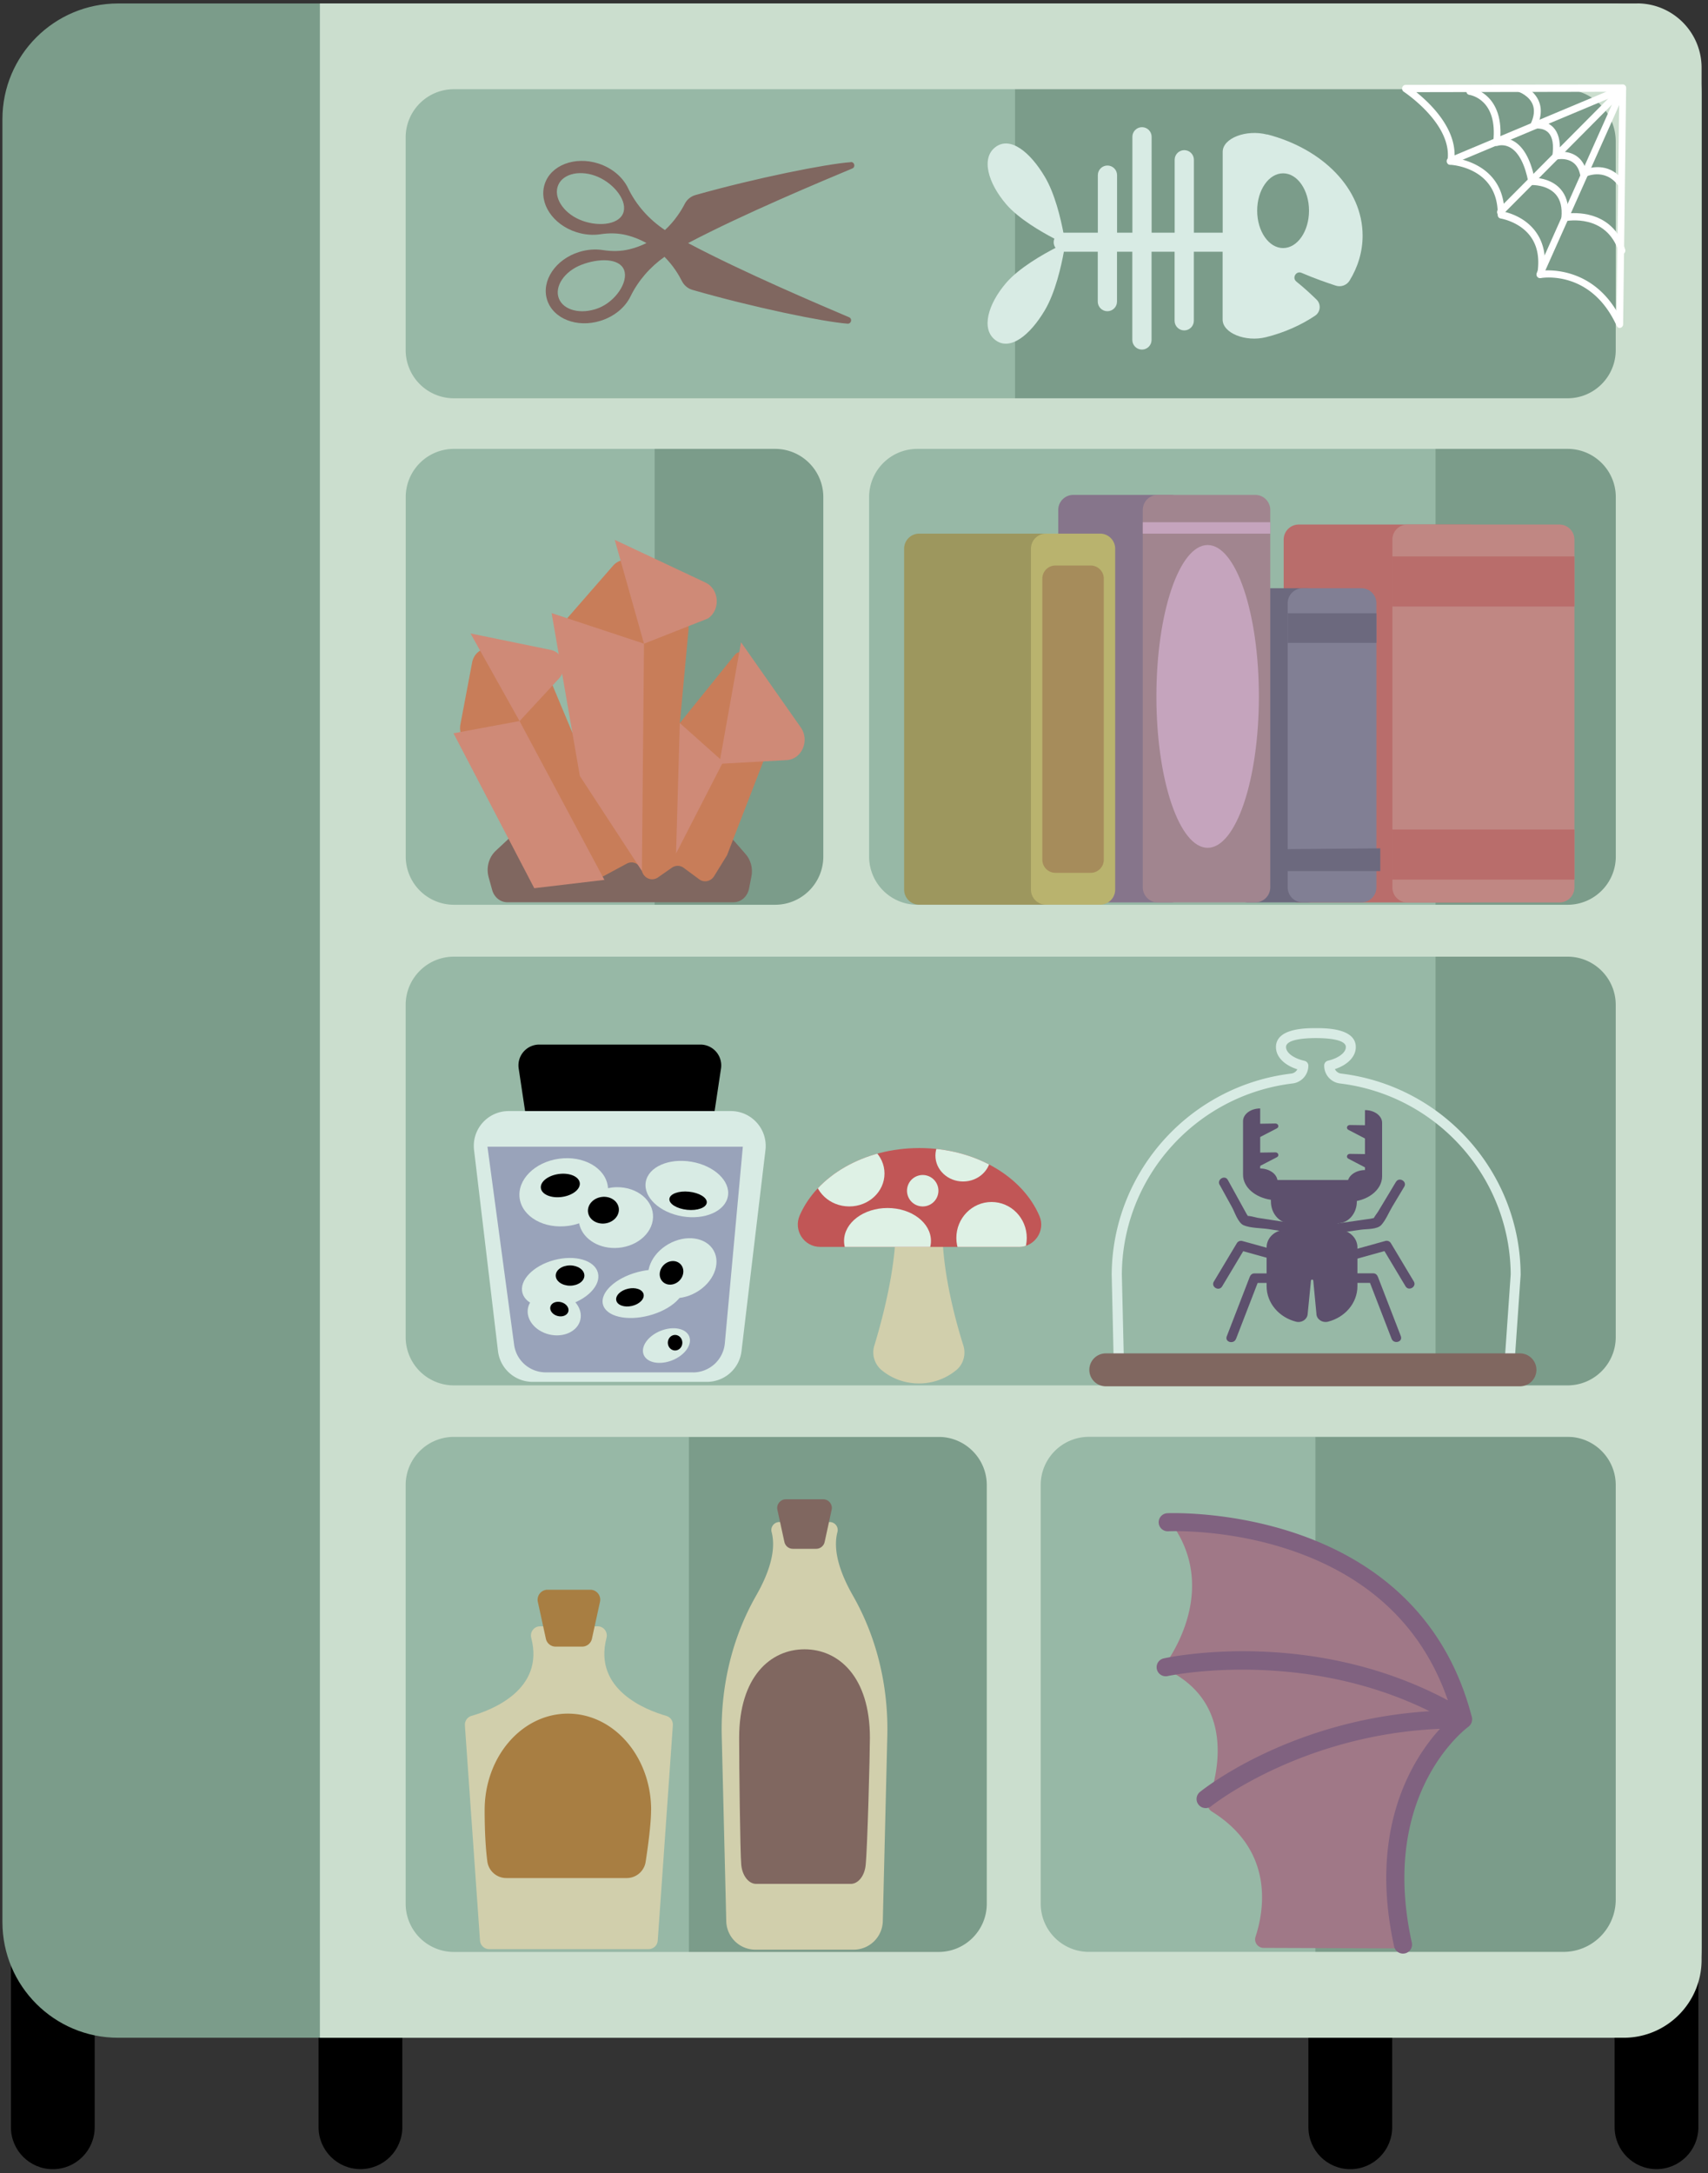 <svg class="feature shelves" viewBox="0 0 261 332" fill="none" xmlns="http://www.w3.org/2000/svg">
  <rect x="0" y="0" width="261" height="332" fill="#333333" stroke="none"/>
  <path d="M48.68 293h12.8v32c0 3.53-2.87 6.4-6.4 6.4-3.53 0-6.4-2.87-6.4-6.4v-32Z" fill="#000"/>
  <path d="M1.67 295.75h12.8v29.26c0 3.53-2.87 6.4-6.4 6.4-3.53 0-6.4-2.87-6.4-6.4v-29.26Z" fill="#000"/>
  <path d="M199.94 295.75h12.8v29.26c0 3.53-2.87 6.4-6.4 6.4-3.53 0-6.4-2.87-6.4-6.4v-29.26Z" fill="#000"/>
  <path d="M246.73 293h12.8v32c0 3.53-2.87 6.4-6.4 6.4-3.53 0-6.4-2.87-6.4-6.4v-32Z" fill="#000"/>
  <path d="M18.05.53h162.03c17.34 0 31.42 14.08 31.42 31.42v247.96c0 17.34-14.08 31.42-31.42 31.42H18.05c-9.76 0-17.68-7.92-17.68-17.68V18.21C.37 8.45 8.29.53 18.05.53Z" fill="#7B9C8A"/>
  <path d="M48.89.53h197.4c7.58 0 13.74 6.16 13.74 13.74v283.32c0 7.58-6.16 13.74-13.74 13.74H48.89V.53Z" fill="#97B8A6"/>
  <path d="M248.22 12.33h-93.11v51.14h93.11V12.33Z" fill="#7B9C8A"/>
  <path d="M248.22 144.78h-28.85v72.13h28.85v-72.13Z" fill="#7B9C8A"/>
  <path d="M248.22 67.41h-28.85v76.06h28.85V67.41Z" fill="#7B9C8A"/>
  <path d="M128.89 67.41h-28.85v76.06h28.85V67.41Z" fill="#7B9C8A"/>
  <path d="M248.22 219.53h-47.21v82.62h47.21v-82.62Z" fill="#7B9C8A"/>
  <path d="M152.49 219.53h-47.21v82.62h47.21v-82.62Z" fill="#7B9C8A"/>
  <path d="M250.19.53H48.89v310.8h199.23c6.57 0 11.9-5.33 11.9-11.9V10.36c0-5.43-4.4-9.84-9.84-9.84l.01.01ZM62 130.86V75.95c0-4.07 3.3-7.37 7.37-7.37h49.07c4.07 0 7.37 3.3 7.37 7.37v54.91c0 4.07-3.3 7.37-7.37 7.37H69.37a7.37 7.37 0 0 1-7.37-7.37Zm78.18-62.28h99.36c4.07 0 7.37 3.3 7.37 7.37v54.91c0 4.07-3.3 7.37-7.37 7.37h-99.36a7.37 7.37 0 0 1-7.37-7.37V75.95c0-4.07 3.3-7.37 7.37-7.37Zm98.73-54.94c4.41 0 7.99 3.58 7.99 7.99v31.85c0 4.07-3.3 7.37-7.37 7.37H69.36a7.37 7.37 0 0 1-7.37-7.37V21c0-4.07 3.3-7.37 7.37-7.37h169.55v.01ZM69.36 219.53h74.06c4.07 0 7.37 3.3 7.37 7.37v63.95c0 4.07-3.3 7.37-7.37 7.37H69.36a7.37 7.37 0 0 1-7.37-7.37V226.9c0-4.07 3.3-7.37 7.37-7.37Zm177.54 70.69c0 4.41-3.58 7.99-7.99 7.99H166.4a7.37 7.37 0 0 1-7.37-7.37v-63.95c0-4.07 3.3-7.37 7.37-7.37h73.13c4.07 0 7.37 3.3 7.37 7.37v63.33ZM61.99 204.29v-50.76c0-4.07 3.3-7.37 7.37-7.37h170.17c4.07 0 7.37 3.3 7.37 7.37v50.76c0 4.07-3.3 7.37-7.37 7.37H69.36a7.37 7.37 0 0 1-7.37-7.37Z" fill="#CBDECE"/>
  <path d="M159.8 81.53h-19.34a2.3 2.3 0 0 0-2.3 2.3v52.09a2.3 2.3 0 0 0 2.3 2.3h19.34a2.3 2.3 0 0 0 2.3-2.3V83.83a2.3 2.3 0 0 0-2.3-2.3Z" fill="#9D975E"/>
  <path d="M178.89 75.61h-14.88a2.3 2.3 0 0 0-2.3 2.3v57.66a2.3 2.3 0 0 0 2.3 2.3h14.88a2.3 2.3 0 0 0 2.3-2.3V77.91a2.3 2.3 0 0 0-2.3-2.3Z" fill="#86758B"/>
  <path d="M224.45 80.14h-25.99a2.3 2.3 0 0 0-2.3 2.3v53.14a2.3 2.3 0 0 0 2.3 2.3h25.99a2.3 2.3 0 0 0 2.3-2.3V82.44a2.3 2.3 0 0 0-2.3-2.3Z" fill="#B96D6B"/>
  <path d="M168.11 81.53h-8.27a2.3 2.3 0 0 0-2.3 2.3v52.09a2.3 2.3 0 0 0 2.3 2.3h8.27a2.3 2.3 0 0 0 2.3-2.3V83.83a2.3 2.3 0 0 0-2.3-2.3Z" fill="#B9B36E"/>
  <path d="M199.72 89.87h-8.96a2.3 2.3 0 0 0-2.3 2.3v43.4a2.3 2.3 0 0 0 2.3 2.3h8.96a2.3 2.3 0 0 0 2.3-2.3v-43.4a2.3 2.3 0 0 0-2.3-2.3Z" fill="#6C697E"/>
  <path d="M191.81 75.61h-14.88a2.3 2.3 0 0 0-2.3 2.3v57.66a2.3 2.3 0 0 0 2.3 2.3h14.88a2.3 2.3 0 0 0 2.3-2.3V77.91a2.3 2.3 0 0 0-2.3-2.3Z" fill="#A1858F"/>
  <path d="M208.03 89.87h-8.96a2.3 2.3 0 0 0-2.3 2.3v43.4a2.3 2.3 0 0 0 2.3 2.3h8.96a2.3 2.3 0 0 0 2.3-2.3v-43.4a2.3 2.3 0 0 0-2.3-2.3Z" fill="#817F94"/>
  <path d="M238.29 80.14h-23.22a2.3 2.3 0 0 0-2.3 2.3v53.14a2.3 2.3 0 0 0 2.3 2.3h23.22a2.3 2.3 0 0 0 2.3-2.3V82.44a2.3 2.3 0 0 0-2.3-2.3Z" fill="#C08783"/>
  <path d="M240.59 85.01h-27.82v7.65h27.82v-7.65Z" fill="#B96D6B"/>
  <path d="M240.59 126.74h-27.82v7.65h27.82v-7.65Z" fill="#B96D6B"/>
  <path d="M210.33 93.7h-13.56v4.52h13.56V93.7Z" fill="#6C697E"/>
  <path d="M194.11 79.79h-19.48v1.74h19.48v-1.74Z" fill="#C5A4BD"/>
  <path d="M210.92 133.08h-14.77v-3.34l14.77-.13v3.47Z" fill="#6C697E"/>
  <path d="M184.54 129.53c4.324 0 7.83-10.356 7.83-23.13s-3.506-23.13-7.83-23.13-7.83 10.356-7.83 23.13 3.506 23.13 7.83 23.13Z" fill="#C5A4BD"/>
  <path d="M166.67 86.4h-5.39a2 2 0 0 0-2 2v42.95a2 2 0 0 0 2 2h5.39a2 2 0 0 0 2-2V88.4a2 2 0 0 0-2-2Z" fill="#A68C5B"/>
  <path d="M108.03 211.12H81.39c-2.7 0-4.97-2.02-5.29-4.69l-3.66-30.73c-.38-3.17 2.1-5.95 5.29-5.95h33.95c3.19 0 5.66 2.78 5.29 5.95l-3.66 30.73a5.32 5.32 0 0 1-5.29 4.69h.01Z" fill="#D8EBE4"/>
  <path d="M105.88 209.67H83.4c-2.45 0-4.52-1.81-4.84-4.23l-4.07-30.24h39.02l-2.75 30.04a4.89 4.89 0 0 1-4.87 4.44l-.01-.01Z" fill="#99A3BA"/>
  <path d="M109.2 169.75H80.24c-.33-2.17-.65-4.34-.98-6.51a3.18 3.18 0 0 1 3.15-3.65h24.62a3.19 3.19 0 0 1 3.15 3.65c-.33 2.17-.65 4.34-.98 6.51Z" fill="#000"/>
  <path d="M94.29 181.38c-.48 0-.94.06-1.39.15 0-.1 0-.19-.02-.29-.39-2.83-3.73-4.72-7.45-4.21-3.72.51-6.42 3.22-6.02 6.05.4 2.83 3.73 4.72 7.45 4.21.58-.08 1.12-.22 1.64-.39.41 2.15 2.65 3.78 5.43 3.77 3.13-.01 5.76-2.1 5.86-4.67.1-2.56-2.36-4.63-5.49-4.62h-.01Z" fill="#D8EBE4"/>
  <path d="M111.235 182.741c.396-2.302-2.094-4.652-5.562-5.247-3.467-.596-6.598.787-6.994 3.09-.395 2.302 2.095 4.652 5.562 5.248 3.467.595 6.598-.788 6.994-3.091Z" fill="#D8EBE4"/>
  <path d="M102.744 207.821c1.921-.774 3.074-2.406 2.574-3.645-.499-1.24-2.461-1.618-4.382-.845-1.921.774-3.074 2.406-2.575 3.646.5 1.239 2.461 1.617 4.383.844Z" fill="#D8EBE4"/>
  <path d="M86.525 199.454c3.185-.851 5.352-3.095 4.84-5.01-.512-1.915-3.51-2.778-6.694-1.926-3.186.852-5.353 3.095-4.84 5.01.512 1.916 3.509 2.778 6.694 1.926Z" fill="#D8EBE4"/>
  <path d="M88.682 201.64c.414-1.758-1.038-3.604-3.242-4.123-2.204-.518-4.326.487-4.74 2.245-.414 1.758 1.038 3.603 3.242 4.122 2.204.518 4.326-.486 4.74-2.244Z" fill="#D8EBE4"/>
  <path d="M99.206 200.98c3.416-.907 5.791-3.127 5.305-4.958-.486-1.831-3.649-2.58-7.066-1.673-3.416.907-5.791 3.127-5.305 4.958.486 1.831 3.65 2.58 7.066 1.673Z" fill="#D8EBE4"/>
  <path d="M106.353 197.46c2.645-1.494 3.853-4.362 2.699-6.406-1.155-2.044-4.235-2.489-6.879-.995-2.645 1.494-3.853 4.361-2.7 6.405 1.155 2.044 4.235 2.49 6.88.996Z" fill="#D8EBE4"/>
  <path d="M85.861 182.872c1.642-.223 2.866-1.19 2.734-2.158-.132-.969-1.57-1.573-3.211-1.35-1.642.224-2.866 1.19-2.734 2.159.132.969 1.57 1.573 3.211 1.349Z" fill="#000"/>
  <path d="M92.473 186.916c1.298-.171 2.23-1.215 2.084-2.332-.148-1.117-1.319-1.884-2.616-1.713-1.298.171-2.23 1.215-2.084 2.332.147 1.117 1.318 1.884 2.616 1.713Z" fill="#000"/>
  <path d="M108.002 183.744c.078-.763-1.137-1.513-2.714-1.674-1.577-.161-2.918.328-2.996 1.091-.078.764 1.137 1.514 2.714 1.675 1.577.161 2.918-.328 2.996-1.092Z" fill="#000"/>
  <path d="M103.8 195.674c.753-.739.833-1.878.18-2.544-.654-.667-1.794-.608-2.547.13-.753.739-.834 1.878-.18 2.544.653.667 1.793.608 2.547-.13Z" fill="#000"/>
  <path d="M96.564 199.523c1.152-.265 1.95-1.068 1.783-1.795-.167-.727-1.236-1.101-2.388-.836-1.152.264-1.95 1.068-1.783 1.795.167.726 1.236 1.101 2.388.836Z" fill="#000"/>
  <path d="M103.16 206.33c.613 0 1.11-.533 1.11-1.19 0-.657-.497-1.19-1.11-1.19-.613 0-1.11.533-1.11 1.19 0 .657.497 1.19 1.11 1.19Z" fill="#000"/>
  <path d="M87.11 196.43c1.21 0 2.19-.694 2.19-1.55 0-.856-.98-1.55-2.19-1.55s-2.19.694-2.19 1.55c0 .856.98 1.55 2.19 1.55Z" fill="#000"/>
  <path d="M86.849 200.374c.157-.581-.328-1.218-1.085-1.424-.757-.205-1.498.099-1.656.68-.158.581.328 1.218 1.085 1.424.756.206 1.498-.099 1.656-.68Z" fill="#000"/>
  <path d="M181.02 231.96c8.31.64 33.44 4.73 42.35 30.63.15.44.05.93-.25 1.28-2.73 3.14-15.51 18.97-8.48 31.87.47.87-.17 1.93-1.16 1.93l-20.38-.07c-.89 0-1.52-.87-1.24-1.71 1.25-3.8 3.03-13.09-6.69-19.13-.53-.33-.76-.98-.55-1.57 1.25-3.37 4.35-14.34-5.61-19.74a1.31 1.31 0 0 1-.48-1.87c1.98-3.04 6.32-11.31 1.29-19.62-.55-.91.15-2.07 1.22-1.99l-.02-.01Z" fill="#A07887"/>
  <path d="M224.96 262.7c0-.07-.01-.13-.02-.19 0-.05 0-.1-.02-.15-8.46-32.79-46.18-31.18-46.55-31.17-.76.04-1.35.69-1.31 1.45.04.75.67 1.33 1.42 1.31h.03c.09-.01 9.14-.43 19.03 2.99 11.94 4.13 19.91 11.81 23.71 22.84-20.92-11.18-42.47-6.62-43.42-6.41-.75.16-1.22.9-1.05 1.65.16.75.91 1.21 1.65 1.05.22-.05 20.43-4.32 40.02 5.37-21.24 1.32-34.5 11.86-35.09 12.34-.59.48-.69 1.35-.2 1.95.28.35.7.52 1.12.51.29 0 .58-.11.83-.31.14-.12 13.74-10.91 34.93-11.8-4.12 4.53-10.99 15.2-7 33.26.15.66.74 1.1 1.39 1.08a1.372 1.372 0 0 0 1.31-1.68c-4.98-22.53 8-32.5 8.65-32.98.09-.06.16-.14.23-.23.02-.03.06-.05.08-.08.04-.05.06-.11.09-.17.04-.07.08-.14.1-.22 0-.01.01-.03.02-.04.01-.04 0-.09.01-.13.02-.09.03-.17.03-.26l.01.02Z" fill="#806280"/>
  <path d="M129.99 24.78c-3.66.25-14.48 2.41-23.72 5.02-.7.2-1.29.68-1.62 1.32-.51.99-1.47 2.58-3.04 4.03-2.41-1.61-4.39-3.8-5.65-6.43-.79-1.64-2.41-3.06-4.53-3.74-3.6-1.15-7.28.26-8.2 3.16-.93 2.9 1.24 6.18 4.85 7.33 1.25.4 2.51.49 3.66.32 1.37-.21 2.76-.19 4.1.16 1.1.28 2.07.7 2.94 1.18-.76.39-1.6.71-2.53.94-1.34.34-2.74.35-4.1.14-1.15-.18-2.41-.1-3.66.29-3.61 1.13-5.8 4.4-4.89 7.3.91 2.9 4.57 4.34 8.18 3.21 2.13-.67 3.76-2.07 4.56-3.71 1.19-2.44 3-4.5 5.2-6.06 1.36 1.36 2.21 2.8 2.67 3.72.33.65.91 1.13 1.61 1.33 9.22 2.66 20.03 4.89 23.69 5.16.58.04.77-.75.24-.98-4.48-1.91-16.17-6.86-24.6-11.33 8.48-4.47 20.52-9.48 25.09-11.4.53-.22.34-1.02-.23-.98l-.02.02Zm-41.44 8.77c-2.57-1.12-4.03-3.49-3.24-5.29.78-1.8 3.51-2.35 6.08-1.23 2.57 1.12 4.59 3.8 3.81 5.6-.78 1.8-4.07 2.04-6.65.92Zm6.81 7.69c.71 1.83-1.31 4.83-3.93 5.84-2.62 1.01-5.32.35-6.03-1.48s.84-4.14 3.46-5.15c2.62-1.01 5.79-1.04 6.5.79Z" fill="#806760"/>
  <path d="M203.53 186.43h-5.66a1.04 1.04 0 0 0-1.04 1.04v.26c0 .574.466 1.04 1.04 1.04h5.66a1.04 1.04 0 0 0 1.04-1.04v-.26a1.04 1.04 0 0 0-1.04-1.04Z" fill="#5D506D"/>
  <path d="m201.17 200.79-.49-5.14c-.02-.2-.33-.2-.35 0l-.51 5.15c-.08.79-.92 1.34-1.76 1.13-2.6-.65-4.51-2.84-4.51-5.43v-5.93c0-1.48 1.31-2.68 2.92-2.68h8.04c1.61 0 2.92 1.2 2.92 2.68v5.93c0 2.59-1.91 4.78-4.51 5.43-.84.21-1.68-.34-1.76-1.14h.01Z" fill="#5D506D"/>
  <path d="m192.11 176.1 2.79-.04c.45 0 .62.54.22.74l-3.01 1.56v-2.27.01Z" fill="#5D506D"/>
  <path d="m192.11 171.69 2.79-.04c.45 0 .62.54.22.74l-3.01 1.56v-2.27.01Z" fill="#5D506D"/>
  <path d="M197.4 181.16h-2.18v-.65c0-1.09-1.18-1.97-2.65-1.99v-9.17c-1.45 0-2.62.87-2.62 1.94v8.19c0 1.9 1.84 3.48 4.28 3.83v.07h6.17v-.02c0-1.22-1.34-2.21-2.99-2.21l-.01.01Z" fill="#5D506D"/>
  <path d="m209.04 176.33-2.77-.04c-.45 0-.61.54-.22.74l2.99 1.56v-2.27.01Z" fill="#5D506D"/>
  <path d="m209.04 171.92-2.77-.04c-.45 0-.61.54-.22.74l2.99 1.56v-2.27.01Z" fill="#5D506D"/>
  <path d="M208.58 169.59v9.17c-1.47.02-2.65.9-2.65 1.99v.42h-2.18c-1.65 0-2.99.99-2.99 2.21v.02h5.17v.23c2.91 0 5.27-1.75 5.27-3.9v-8.19c0-1.07-1.17-1.94-2.62-1.94v-.01Z" fill="#5D506D"/>
  <path d="M208.42 181.25c.38-.29.2-.96-.26-.97H193.41c-.46 0-.64.68-.26.97l1.06.81v1.51c0 1.83 1.3 3.32 2.91 3.32h7.31c1.61 0 2.91-1.49 2.91-3.32v-1.51l1.06-.81h.02Z" fill="#5D506D"/>
  <path d="M213.32 180.56c-.54.89-1.07 1.79-1.61 2.68-.38.64-.77 1.28-1.15 1.91-.09.15-.78 1.04-.73 1.21-.04-.13.54-.12.25-.26-.11-.05-.48.07-.6.09l-2.03.29-3.36.48c-.93.13-.53 1.54.39 1.41 1.17-.17 2.34-.33 3.51-.5.87-.12 2.44-.02 3.08-.71.69-.75 1.16-1.93 1.68-2.8.61-1.02 1.22-2.04 1.83-3.05.49-.81-.78-1.55-1.26-.74v-.01Z" fill="#5D506D"/>
  <path d="M186.37 181c.63 1.14 1.26 2.29 1.89 3.43.42.76.92 2.4 1.79 2.77 1.07.45 2.65.41 3.79.58 1.27.2 2.54.39 3.81.59.92.14 1.32-1.27.39-1.41-1.13-.17-2.25-.35-3.38-.52-.82-.13-1.64-.25-2.47-.38-.23-.04-1.46-.4-1.65-.25-.15.11.26.26.27.23.02-.1-.24-.44-.29-.52l-1.07-1.94c-.61-1.1-1.21-2.2-1.82-3.3-.45-.83-1.72-.09-1.26.74V181Z" fill="#5D506D"/>
  <path d="M216.05 195.79c-1.17-1.95-2.34-3.91-3.51-5.86a.76.76 0 0 0-.83-.34c-1.76.49-3.51.98-5.27 1.46-.91.25-.52 1.67.39 1.41 1.76-.49 3.51-.98 5.27-1.46l-.83-.34c1.17 1.95 2.34 3.91 3.51 5.86.48.81 1.75.07 1.26-.74l.01.01Z" fill="#5D506D"/>
  <path d="M214.07 204.16c-1.17-3.03-2.34-6.05-3.51-9.08-.12-.31-.36-.54-.71-.54h-3.08c-.94 0-.94 1.46 0 1.46h3.08l-.71-.54c1.17 3.03 2.34 6.05 3.51 9.08.34.87 1.75.49 1.41-.39l.01.01Z" fill="#5D506D"/>
  <path d="M186.76 196.53c1.17-1.95 2.34-3.91 3.51-5.86l-.83.34c1.76.49 3.51.98 5.27 1.46.91.25 1.3-1.16.39-1.41-1.76-.49-3.51-.98-5.27-1.46a.747.747 0 0 0-.83.34c-1.17 1.95-2.34 3.91-3.51 5.86-.49.81.78 1.55 1.26.74l.01-.01Z" fill="#5D506D"/>
  <path d="M188.88 204.55c1.17-3.03 2.34-6.05 3.51-9.08l-.71.54h3.08c.94 0 .94-1.46 0-1.46h-3.08c-.35 0-.59.23-.71.54-1.17 3.03-2.34 6.05-3.51 9.08-.34.88 1.07 1.26 1.41.39l.01-.01Z" fill="#5D506D"/>
  <path d="M230.7 208.6h-59.76c-.41 0-.75-.33-.76-.74l-.3-13.11c.08-15.65 11.87-28.85 27.44-30.73.41-.05.75-.3.93-.65-2.01-.64-3.27-1.92-3.27-3.39 0-2.9 4.59-2.9 6.1-2.9 1.51 0 6.1 0 6.1 2.9 0 1.44-1.23 2.71-3.19 3.36.17.36.52.63.94.68 15.57 1.88 27.36 15.08 27.44 30.71v.06l-.91 13.11c-.03.4-.36.71-.76.71v-.01Zm-59.01-1.52h58.3l.86-12.37c-.09-14.85-11.3-27.39-26.1-29.18a2.735 2.735 0 0 1-2.4-2.72v-.02c0-.35.24-.66.59-.74 1.6-.38 2.72-1.23 2.72-2.08 0-1.19-2.87-1.37-4.57-1.37-1.7 0-4.57.18-4.57 1.37 0 .87 1.15 1.73 2.81 2.1.35.08.6.39.6.74 0 1.38-1.03 2.55-2.4 2.72-14.81 1.79-26.03 14.34-26.1 29.2l.29 12.34-.03.01Z" fill="#D8EBE4"/>
  <path d="M232.26 206.77h-63.28a2.517 2.517 0 0 0-2.52 2.515 2.517 2.517 0 0 0 2.52 2.515h63.28a2.517 2.517 0 0 0 2.52-2.515 2.517 2.517 0 0 0-2.52-2.515Z" fill="#806760"/>
  <path d="M91.35 248.47h-8.83c-.92 0-1.57.88-1.34 1.77 2.07 7.94-6.1 11.05-9.13 11.91-.63.18-1.05.78-1.01 1.44l2.31 32.9c.05.73.66 1.3 1.39 1.3h24.38c.73 0 1.34-.57 1.39-1.3l2.31-32.9c.05-.66-.37-1.26-1.01-1.44-3.03-.87-11.19-3.98-9.13-11.91.23-.89-.42-1.77-1.34-1.77h.01Z" fill="#D1CFAC"/>
  <path d="M88.97 251.57H84.9c-.73 0-1.35-.52-1.49-1.23l-1.23-5.64c-.18-.94.54-1.82 1.49-1.82h6.53c.96 0 1.68.88 1.49 1.82l-1.23 5.64a1.53 1.53 0 0 1-1.49 1.23Z" fill="#A87E42"/>
  <path d="M99.49 276.54c0 2.13-.47 5.58-.83 7.92a2.924 2.924 0 0 1-2.89 2.47h-18.4c-1.47 0-2.71-1.09-2.9-2.54-.21-1.61-.41-4.1-.41-7.85 0-8.14 5.69-14.73 12.72-14.73s12.72 6.6 12.72 14.73h-.01Z" fill="#A87E42"/>
  <path d="M247.05 49.8c-3.87-8.52-11.25-7.38-11.57-7.32a.492.492 0 0 1-.44-.16.594.594 0 0 1-.13-.48c.37-2.22.07-4.07-.89-5.51-1.64-2.46-4.69-2.94-4.72-2.95a.526.526 0 0 1-.43-.55c.09-7.17-6.91-7.63-7.21-7.65a.48.48 0 0 1-.37-.2.548.548 0 0 1-.1-.43c.83-5.58-6.62-10.49-6.69-10.54a.559.559 0 0 1-.22-.63.53.53 0 0 1 .5-.41l33.21-.07c.28 0 .51.25.5.55l-.46 36.09a.552.552 0 0 1-.52.56c-.19 0-.37-.11-.45-.3h-.01Zm-30.62-35.72c2.19 1.76 6.13 5.57 5.83 10.05 1.79.27 7.46 1.64 7.63 8.23.99.23 3.45 1.02 4.96 3.3 1.02 1.53 1.41 3.43 1.16 5.66 1.9-.09 7.41.21 11.01 6.17l.43-33.47-31.02.06Z" fill="#fff"/>
  <path d="M221.58 25.18c.06 0 .12-.01.18-.04l26.38-11.06c.27-.11.4-.43.3-.72-.1-.29-.39-.43-.66-.32L221.4 24.1c-.27.11-.4.43-.3.72.08.22.27.36.47.36h.01Z" fill="#fff"/>
  <path d="M229.27 32.94c.13 0 .25-.05.35-.15l18.69-18.81c.21-.21.23-.56.04-.79a.483.483 0 0 0-.72-.02l-18.69 18.81c-.21.21-.23.56-.04.79.1.12.24.18.37.18v-.01Z" fill="#fff"/>
  <path d="M235.3 42.48c.19 0 .38-.12.47-.32l12.66-28.36c.12-.28.02-.61-.24-.74-.25-.13-.56 0-.69.27l-12.66 28.36c-.12.28-.02.61.24.74.07.04.14.05.22.05Z" fill="#fff"/>
  <path d="M247.66 28.52c.12 0 .24-.04.34-.13.22-.2.25-.55.08-.78-1.99-2.64-4.62-2.15-5.75-1.77-.73-2.26-2.64-2.73-3.99-2.65.12-1.67-.21-2.92-.98-3.73-.68-.71-1.54-.9-2.17-.94.34-1.07.35-2.07 0-2.96-.71-1.86-2.65-2.55-2.74-2.57-.27-.09-.56.07-.65.37-.09.29.06.6.32.7.02 0 1.59.57 2.11 1.96.3.81.2 1.77-.31 2.86-.09.19-.07.41.04.58.11.17.31.25.5.21.01 0 1.34-.25 2.16.61.63.66.83 1.84.6 3.49-.02.18.03.36.15.48s.29.17.46.13c.12-.03 3.02-.68 3.63 2.31.03.16.13.3.27.37s.3.07.44 0c.12-.06 3-1.5 5.09 1.26.1.13.24.2.38.2h.02Z" fill="#fff"/>
  <path d="M247.85 38.85c.06 0 .12-.01.17-.03.27-.11.41-.43.32-.71-1.79-5.59-6.88-5.67-8.68-5.51.03-1.51-.36-2.74-1.16-3.67-1.26-1.47-3.18-1.74-4.03-1.78-.61-2.81-1.65-4.68-3.1-5.55-.81-.49-1.57-.56-2.11-.52.46-6.95-4.54-7.69-4.6-7.7-.28-.04-.54.18-.58.49-.04.31.16.58.44.62.19.03 4.4.7 3.66 7.2-.02.19.05.38.18.5.14.12.32.15.49.09.04-.01.97-.34 2.03.32 1.23.76 2.16 2.57 2.67 5.24.05.26.26.44.51.43.02 0 2.38-.08 3.69 1.45.71.83.99 1.99.85 3.48-.02.17.04.34.16.46s.28.17.44.13c.25-.05 6.28-1.19 8.18 4.72.07.23.27.37.48.36l-.01-.02Z" fill="#fff"/>
  <path d="M146.11 209.34c-3.29 2.71-8.12 2.7-11.4-.02a3.526 3.526 0 0 1-1.1-3.75c1.08-3.54 3.25-11.45 3.25-17.81H144c0 6.8 2.12 14.36 3.21 17.8.43 1.37.01 2.87-1.09 3.78h-.01Z" fill="#D1CFAC"/>
  <path d="M155.68 190.51c2.42 0 4.11-2.47 3.17-4.7-2.56-6.05-9.8-10.41-18.35-10.41s-15.7 4.31-18.3 10.3c-.98 2.27.65 4.8 3.13 4.8h30.35v.01Z" fill="#C15656"/>
  <g clip-path="url(#toad-hat)">
    <path d="M129.78 184.32c2.971 0 5.38-2.252 5.38-5.03 0-2.778-2.409-5.03-5.38-5.03s-5.38 2.252-5.38 5.03c0 2.778 2.409 5.03 5.38 5.03Z" fill="#DEF1E5"/>
    <path d="M151.52 194.62c2.971 0 5.38-2.458 5.38-5.49s-2.409-5.49-5.38-5.49-5.38 2.458-5.38 5.49 2.409 5.49 5.38 5.49Z" fill="#DEF1E5"/>
    <path d="M147.17 180.51c2.336 0 4.23-1.773 4.23-3.96 0-2.187-1.894-3.96-4.23-3.96-2.336 0-4.23 1.773-4.23 3.96 0 2.187 1.894 3.96 4.23 3.96Z" fill="#DEF1E5"/>
    <path d="M135.62 194.62c3.667 0 6.64-2.252 6.64-5.03 0-2.778-2.973-5.03-6.64-5.03s-6.64 2.252-6.64 5.03c0 2.778 2.973 5.03 6.64 5.03Z" fill="#DEF1E5"/>
    <path d="M141 184.32a2.4 2.4 0 1 0 0-4.8 2.4 2.4 0 0 0 0 4.8Z" fill="#DEF1E5"/>
  </g>
  <path d="m110.31 126.34 3.63 4.15c.79.91 1.13 2.18.89 3.4l-.37 1.88c-.24 1.21-1.23 2.08-2.37 2.08H77.53c-1.07 0-2.01-.76-2.32-1.87l-.54-1.95c-.41-1.47.02-3.05 1.09-4.05l4.58-4.27 19.02-3.73 10.95 4.36Z" fill="#806760"/>
  <path d="m82.82 102.6-7.3-3.32c-1.43-.65-3.05.27-3.37 1.92l-1.8 9.5c-.12.65-.02 1.33.3 1.9l10.52 18.84c.45.8 1.4 1.09 2.17.65l2.95-1.68c.68-.38 1.51-.21 2.01.41l2.06 2.56c.49.61 1.3.79 1.98.42l3.43-1.85c.92-.5 2.03.03 2.31 1.1.3 1.15 1.54 1.65 2.47 1l2.12-1.48a1.53 1.53 0 0 1 1.82.03l2.34 1.73c.75.56 1.79.35 2.3-.48l1.96-3.17 6.47-16.71c.1-.26.12-.55.05-.82l-3.34-12.62c-.25-.95-1.38-1.22-1.98-.48l-8.4 10.41 1.32-14.23c.08-.84-.2-1.68-.75-2.28l-7.02-7.58c-1.04-1.13-2.74-1.1-3.76.06l-6.83 7.83c-.52.6-.78 1.42-.7 2.24l1.6 16.13-3.64-8.7c-.26-.61-.72-1.1-1.29-1.36v.03Z" fill="#C87D59"/>
  <path d="M79.39 110.16 71.9 96.78l12.29 2.52c1.88.39 2.6 2.89 1.24 4.35l-6.03 6.52-.01-.01Z" fill="#CF8A77"/>
  <path d="m98.41 98.34-4.47-15.86L107.8 89c2.12 1 2.34 4.15.39 5.49l-9.77 3.85h-.01Z" fill="#CF8A77"/>
  <path d="m109.92 116.69 3.32-18.56 9.13 13.01c1.4 1.99.16 4.86-2.15 4.99l-10.3.57v-.01Z" fill="#CF8A77"/>
  <path d="m92.36 134.43-10.72 1.27-12.34-23.67 10.09-1.87 12.97 24.27Z" fill="#CF8A77"/>
  <path d="m84.29 93.67 14.12 4.67-.32 34.73-9.48-14.51-4.32-24.89Z" fill="#CF8A77"/>
  <path d="m103.88 110.47-.57 19.92 7.2-14.01-6.63-5.91Z" fill="#CF8A77"/>
  <path d="M193.64 20.56c-3.21-.83-6.8.55-6.8 2.64v12.35h-4.4V24.41c0-.81-.66-1.47-1.47-1.47-.81 0-1.47.66-1.47 1.47v11.14h-3.52V20.9c0-.81-.66-1.47-1.47-1.47-.81 0-1.47.66-1.47 1.47v14.65h-2.34v-8.79c0-.81-.66-1.47-1.47-1.47-.81 0-1.47.66-1.47 1.47v8.79h-5.26c-.42-2.19-1.31-5.98-2.84-8.54-2.25-3.79-5.27-6.23-7.53-4.55-2.25 1.68-1.16 5.51 1.65 8.77 1.89 2.19 5.3 4.17 7.34 5.23-.07.17-.11.35-.11.54 0 .33.11.63.29.87-2.01 1.04-5.58 3.07-7.53 5.33-2.81 3.26-3.9 7.09-1.65 8.77 2.25 1.68 5.28-.76 7.53-4.55 1.63-2.73 2.54-6.87 2.92-8.96h5.18v7.62c0 .81.66 1.47 1.47 1.47.81 0 1.47-.66 1.47-1.47v-7.62h2.34v13.48c0 .81.66 1.47 1.47 1.47.81 0 1.47-.66 1.47-1.47V38.46h3.52v10.55c0 .81.66 1.47 1.47 1.47.81 0 1.47-.66 1.47-1.47V38.46h4.4v10.37c0 2.05 3.49 3.48 6.65 2.68 2.79-.7 5.32-1.83 7.47-3.27.84-.56.96-1.75.24-2.46-.8-.78-1.89-1.8-3.09-2.76-.71-.57-.04-1.7.8-1.33 1.91.83 3.94 1.53 5.22 1.95.8.26 1.67-.06 2.11-.77 1.28-2.09 1.99-4.41 1.99-6.87 0-7.18-6.1-13.27-14.59-15.47l.01.03Zm2.43 17.34c-2.18 0-3.96-2.56-3.96-5.71s1.77-5.71 3.96-5.71 3.96 2.56 3.96 5.71-1.77 5.71-3.96 5.71Z" fill="#D8EBE4"/>
  <path d="M126.79 232.54h-7.7c-.8 0-1.38.75-1.18 1.52.78 2.97-.56 6.56-2.36 9.71-3.72 6.51-5.44 13.98-5.26 21.48l.69 28.28a4.45 4.45 0 0 0 4.45 4.34h15.02c2.41 0 4.39-1.93 4.45-4.34l.69-28.28c.18-7.5-1.54-14.96-5.26-21.48-1.8-3.15-3.14-6.75-2.36-9.71.2-.77-.38-1.52-1.18-1.52Z" fill="#D1CFAC"/>
  <path d="M124.71 236.63h-3.55c-.64 0-1.18-.45-1.3-1.07l-1.07-4.92c-.16-.82.47-1.58 1.3-1.58h5.7c.84 0 1.46.76 1.3 1.58l-1.07 4.92c-.12.62-.67 1.07-1.3 1.07h-.01Z" fill="#806760"/>
  <path d="M132.93 265.51c0 2.45-.37 16.77-.65 19.46-.17 1.64-1.14 2.85-2.27 2.85h-14.46c-1.15 0-2.13-1.25-2.28-2.93-.17-1.85-.32-15.07-.32-19.38 0-9.38 4.82-13.53 9.99-13.53s9.99 4.15 9.99 13.53Z" fill="#806760"/>
  <defs>
    <clipPath id="toad-hat">
      <path d="M155.68 190.51c2.42 0 4.11-2.47 3.17-4.7-2.56-6.05-9.8-10.41-18.35-10.41s-15.7 4.31-18.3 10.3c-.98 2.27.65 4.8 3.13 4.8h30.35v.01Z" fill="#C15656"/>
    </clipPath>
  </defs>
</svg>